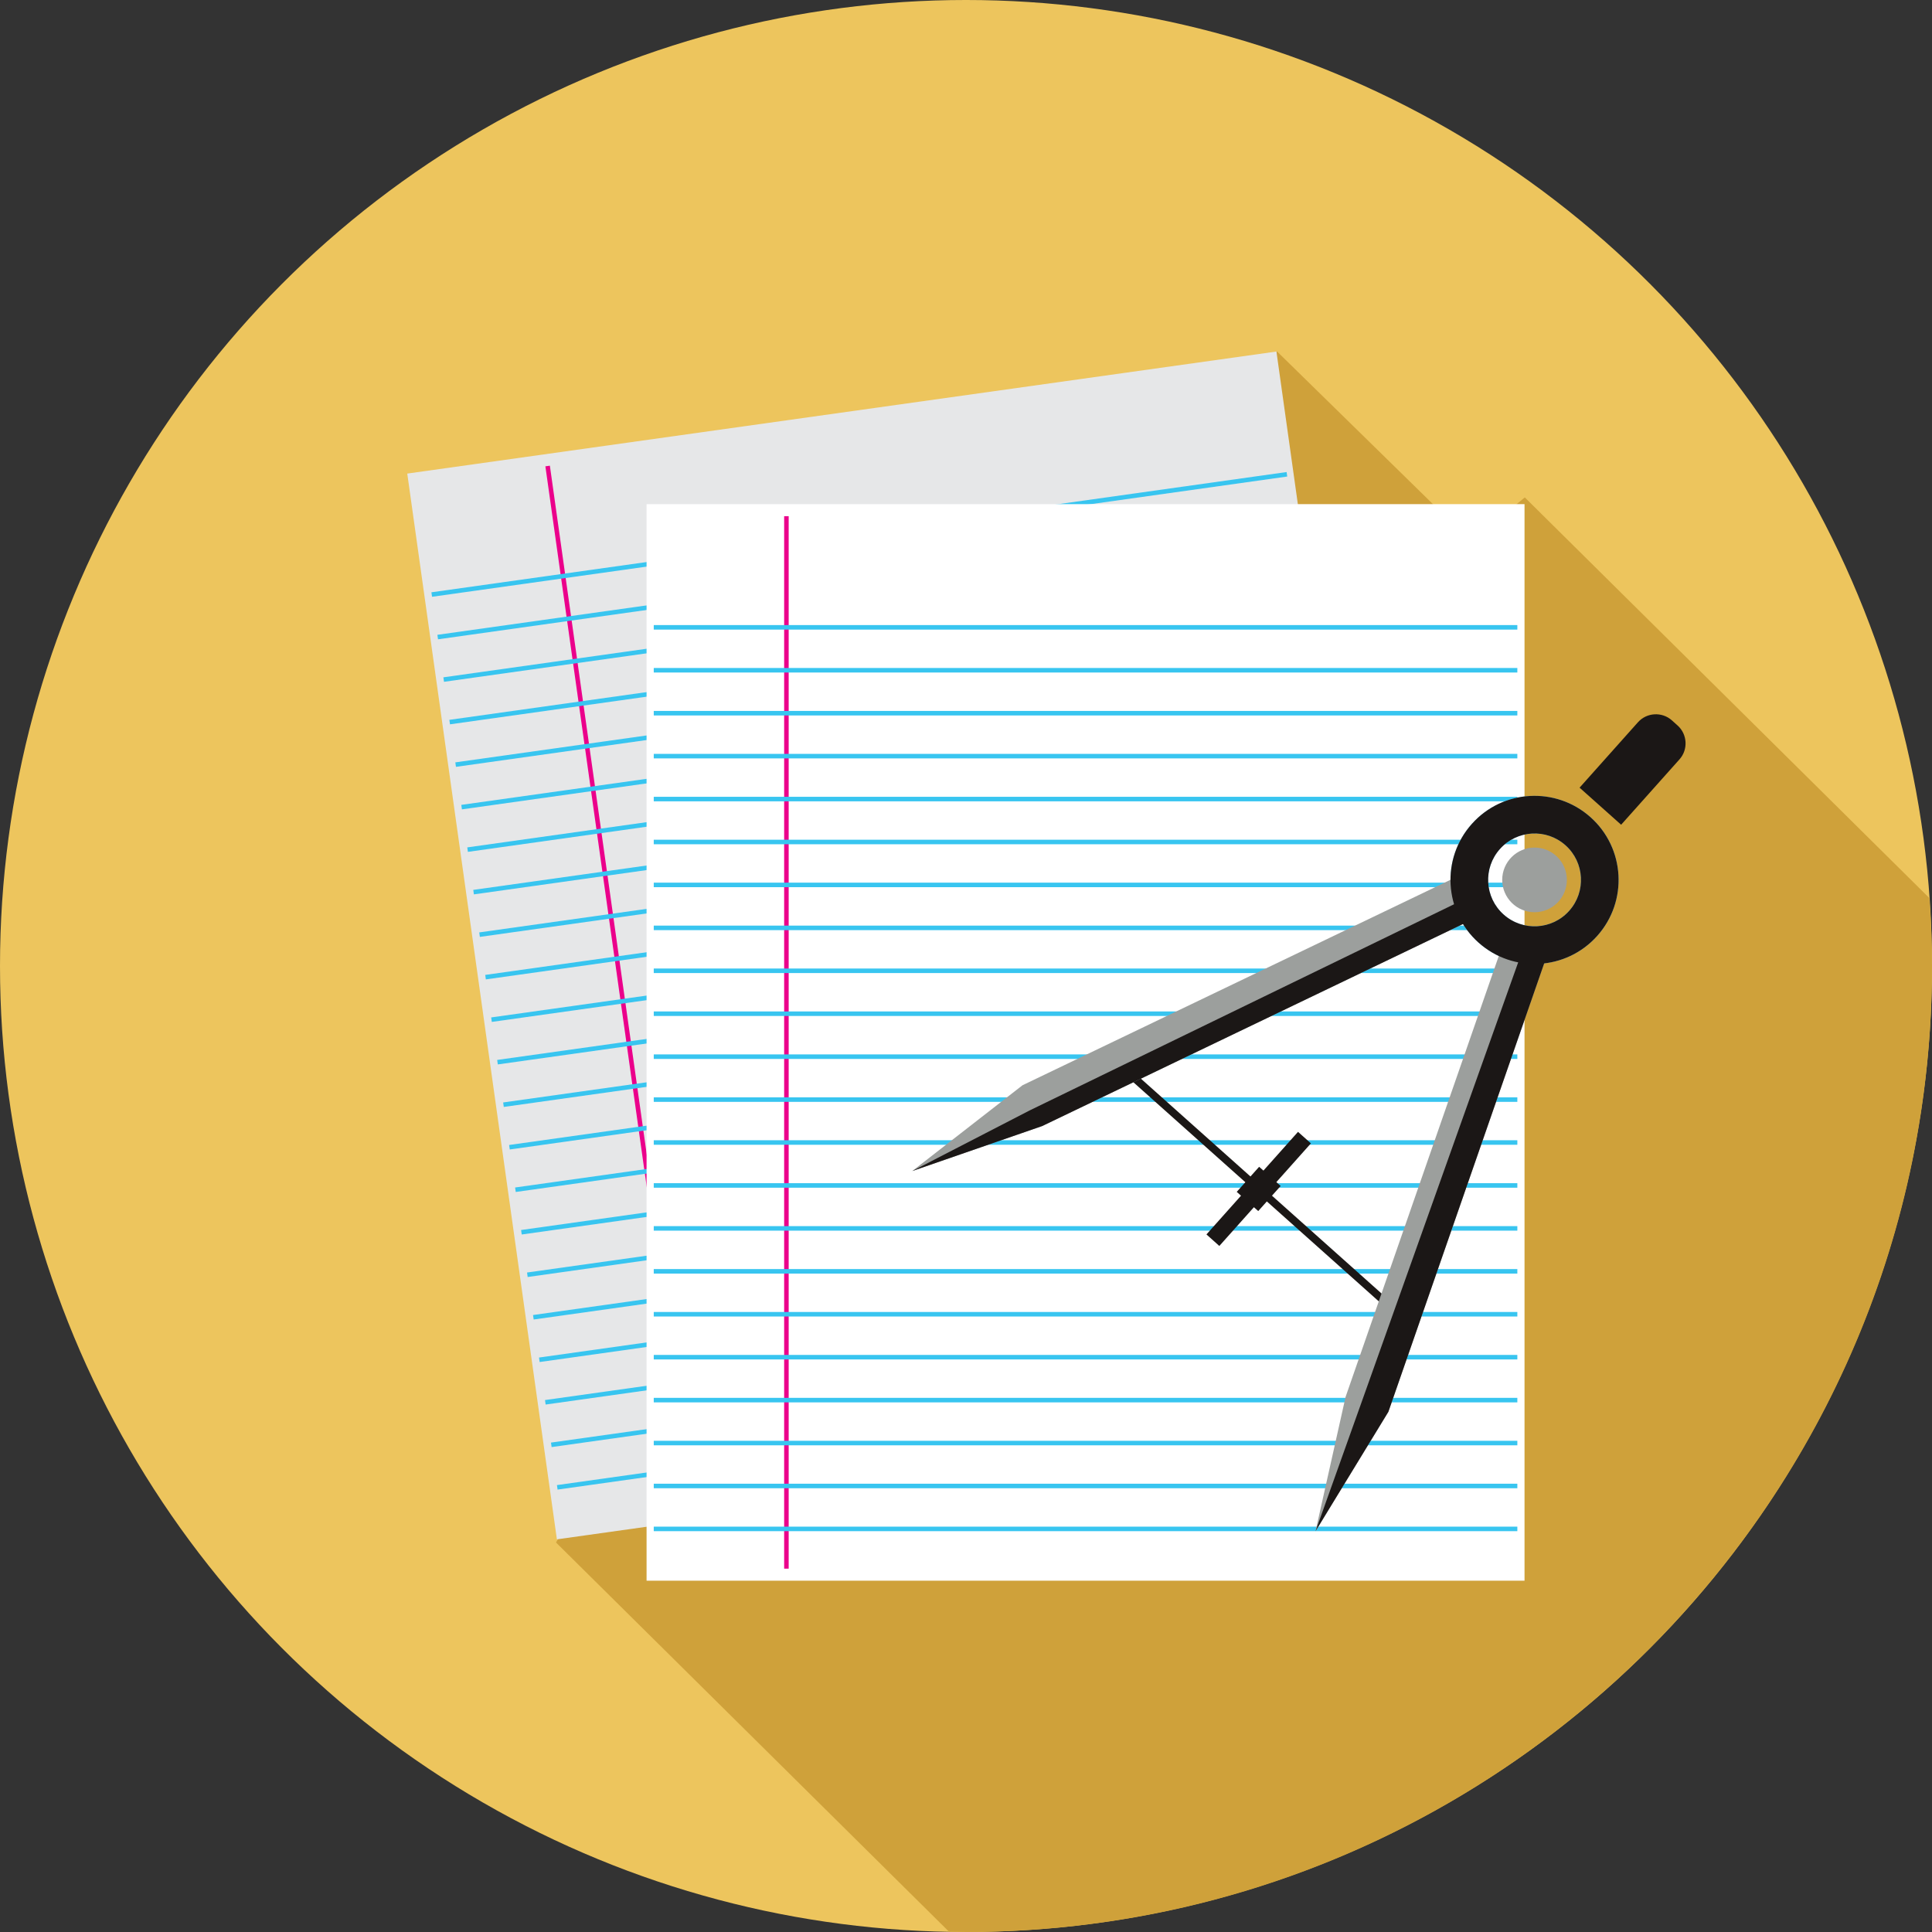 <?xml version="1.0" encoding="utf-8"?>
<!-- Generator: Adobe Illustrator 16.0.0, SVG Export Plug-In . SVG Version: 6.00 Build 0)  -->
<!DOCTYPE svg PUBLIC "-//W3C//DTD SVG 1.1//EN" "http://www.w3.org/Graphics/SVG/1.1/DTD/svg11.dtd">
<svg version="1.1" id="Layer_1" xmlns="http://www.w3.org/2000/svg" xmlns:xlink="http://www.w3.org/1999/xlink" x="0px" y="0px"
	 width="128px" height="128px" viewBox="0 0 128 128" enable-background="new 0 0 128 128" xml:space="preserve">
<rect x="0" y="0" width="128" height="128" fill="#333333" stroke="none"/>
<g>
	<g>
		<circle fill="#EDC55D" cx="64" cy="64" r="64"/>
		<path fill="#CFA13A" d="M101.022,32.955l-1.56,1.284h-3.669L84.596,23.274L38.152,99.923l-1.315,2.271l26.029,25.777
			C63.245,127.978,63.62,128,64,128c35.346,0,64-28.653,64-64c0-1.515-0.071-3.013-0.175-4.502L101.022,32.955z"/>
		<g>
			
				<rect x="31.679" y="26.978" transform="matrix(0.99 -0.139 0.139 0.99 -8.13 9.071)" fill="#E6E7E8" width="58.166" height="71.323"/>
			
				<line fill="none" stroke="#EB008B" stroke-width="0.3" stroke-miterlimit="10" x1="45.992" y1="99.923" x2="36.282" y2="30.874"/>
			<line fill="none" stroke="#38C5F0" stroke-width="0.3" stroke-miterlimit="10" x1="28.603" y1="39.39" x2="85.262" y2="31.423"/>
			
				<line fill="none" stroke="#38C5F0" stroke-width="0.3" stroke-miterlimit="10" x1="28.999" y1="42.207" x2="85.658" y2="34.239"/>
			
				<line fill="none" stroke="#38C5F0" stroke-width="0.3" stroke-miterlimit="10" x1="29.396" y1="45.023" x2="86.055" y2="37.056"/>
			<line fill="none" stroke="#38C5F0" stroke-width="0.3" stroke-miterlimit="10" x1="29.792" y1="47.84" x2="86.45" y2="39.872"/>
			
				<line fill="none" stroke="#38C5F0" stroke-width="0.3" stroke-miterlimit="10" x1="30.187" y1="50.657" x2="86.847" y2="42.688"/>
			
				<line fill="none" stroke="#38C5F0" stroke-width="0.3" stroke-miterlimit="10" x1="30.583" y1="53.474" x2="87.243" y2="45.505"/>
			<line fill="none" stroke="#38C5F0" stroke-width="0.3" stroke-miterlimit="10" x1="30.979" y1="56.29" x2="87.638" y2="48.321"/>
			
				<line fill="none" stroke="#38C5F0" stroke-width="0.3" stroke-miterlimit="10" x1="31.376" y1="59.106" x2="88.034" y2="51.138"/>
			
				<line fill="none" stroke="#38C5F0" stroke-width="0.3" stroke-miterlimit="10" x1="31.772" y1="61.923" x2="88.431" y2="53.955"/>
			
				<line fill="none" stroke="#38C5F0" stroke-width="0.3" stroke-miterlimit="10" x1="32.168" y1="64.739" x2="88.827" y2="56.772"/>
			
				<line fill="none" stroke="#38C5F0" stroke-width="0.3" stroke-miterlimit="10" x1="32.563" y1="67.556" x2="89.224" y2="59.589"/>
			<line fill="none" stroke="#38C5F0" stroke-width="0.3" stroke-miterlimit="10" x1="32.96" y1="70.372" x2="89.618" y2="62.405"/>
			
				<line fill="none" stroke="#38C5F0" stroke-width="0.3" stroke-miterlimit="10" x1="33.356" y1="73.189" x2="90.015" y2="65.222"/>
			
				<line fill="none" stroke="#38C5F0" stroke-width="0.3" stroke-miterlimit="10" x1="33.752" y1="76.007" x2="90.411" y2="68.038"/>
			
				<line fill="none" stroke="#38C5F0" stroke-width="0.3" stroke-miterlimit="10" x1="34.148" y1="78.823" x2="90.808" y2="70.855"/>
			<line fill="none" stroke="#38C5F0" stroke-width="0.3" stroke-miterlimit="10" x1="34.545" y1="81.64" x2="91.204" y2="73.672"/>
			
				<line fill="none" stroke="#38C5F0" stroke-width="0.3" stroke-miterlimit="10" x1="34.939" y1="84.456" x2="91.599" y2="76.488"/>
			
				<line fill="none" stroke="#38C5F0" stroke-width="0.3" stroke-miterlimit="10" x1="35.336" y1="87.272" x2="91.995" y2="79.306"/>
			
				<line fill="none" stroke="#38C5F0" stroke-width="0.3" stroke-miterlimit="10" x1="35.732" y1="90.089" x2="92.392" y2="82.122"/>
			
				<line fill="none" stroke="#38C5F0" stroke-width="0.3" stroke-miterlimit="10" x1="36.129" y1="92.906" x2="92.788" y2="84.938"/>
			
				<line fill="none" stroke="#38C5F0" stroke-width="0.3" stroke-miterlimit="10" x1="36.525" y1="95.724" x2="93.185" y2="87.755"/>
			<line fill="none" stroke="#38C5F0" stroke-width="0.3" stroke-miterlimit="10" x1="36.92" y1="98.54" x2="93.581" y2="90.572"/>
			<rect x="42.837" y="33.401" fill="#FFFFFF" width="58.167" height="71.324"/>
			<line fill="none" stroke="#EB008B" stroke-width="0.3" stroke-miterlimit="10" x1="52.102" y1="103.927" x2="52.102" y2="34.2"/>
			
				<line fill="none" stroke="#38C5F0" stroke-width="0.3" stroke-miterlimit="10" x1="43.313" y1="41.563" x2="100.528" y2="41.563"/>
			
				<line fill="none" stroke="#38C5F0" stroke-width="0.3" stroke-miterlimit="10" x1="43.313" y1="44.406" x2="100.528" y2="44.406"/>
			
				<line fill="none" stroke="#38C5F0" stroke-width="0.3" stroke-miterlimit="10" x1="43.313" y1="47.251" x2="100.528" y2="47.251"/>
			
				<line fill="none" stroke="#38C5F0" stroke-width="0.3" stroke-miterlimit="10" x1="43.313" y1="50.096" x2="100.528" y2="50.096"/>
			<line fill="none" stroke="#38C5F0" stroke-width="0.3" stroke-miterlimit="10" x1="43.313" y1="52.94" x2="100.528" y2="52.94"/>
			
				<line fill="none" stroke="#38C5F0" stroke-width="0.3" stroke-miterlimit="10" x1="43.313" y1="55.784" x2="100.528" y2="55.784"/>
			
				<line fill="none" stroke="#38C5F0" stroke-width="0.3" stroke-miterlimit="10" x1="43.313" y1="58.628" x2="100.528" y2="58.628"/>
			
				<line fill="none" stroke="#38C5F0" stroke-width="0.3" stroke-miterlimit="10" x1="43.313" y1="61.474" x2="100.528" y2="61.474"/>
			
				<line fill="none" stroke="#38C5F0" stroke-width="0.3" stroke-miterlimit="10" x1="43.313" y1="64.317" x2="100.528" y2="64.317"/>
			
				<line fill="none" stroke="#38C5F0" stroke-width="0.3" stroke-miterlimit="10" x1="43.313" y1="67.161" x2="100.528" y2="67.161"/>
			
				<line fill="none" stroke="#38C5F0" stroke-width="0.3" stroke-miterlimit="10" x1="43.313" y1="70.007" x2="100.528" y2="70.007"/>
			
				<line fill="none" stroke="#38C5F0" stroke-width="0.3" stroke-miterlimit="10" x1="43.313" y1="72.851" x2="100.528" y2="72.851"/>
			
				<line fill="none" stroke="#38C5F0" stroke-width="0.3" stroke-miterlimit="10" x1="43.313" y1="75.694" x2="100.528" y2="75.694"/>
			
				<line fill="none" stroke="#38C5F0" stroke-width="0.3" stroke-miterlimit="10" x1="43.313" y1="78.539" x2="100.528" y2="78.539"/>
			
				<line fill="none" stroke="#38C5F0" stroke-width="0.3" stroke-miterlimit="10" x1="43.313" y1="81.384" x2="100.528" y2="81.384"/>
			
				<line fill="none" stroke="#38C5F0" stroke-width="0.3" stroke-miterlimit="10" x1="43.313" y1="84.229" x2="100.528" y2="84.229"/>
			
				<line fill="none" stroke="#38C5F0" stroke-width="0.3" stroke-miterlimit="10" x1="43.313" y1="87.072" x2="100.528" y2="87.072"/>
			
				<line fill="none" stroke="#38C5F0" stroke-width="0.3" stroke-miterlimit="10" x1="43.313" y1="89.917" x2="100.528" y2="89.917"/>
			
				<line fill="none" stroke="#38C5F0" stroke-width="0.3" stroke-miterlimit="10" x1="43.313" y1="92.761" x2="100.528" y2="92.761"/>
			
				<line fill="none" stroke="#38C5F0" stroke-width="0.3" stroke-miterlimit="10" x1="43.313" y1="95.606" x2="100.528" y2="95.606"/>
			<line fill="none" stroke="#38C5F0" stroke-width="0.3" stroke-miterlimit="10" x1="43.313" y1="98.45" x2="100.528" y2="98.45"/>
			
				<line fill="none" stroke="#38C5F0" stroke-width="0.3" stroke-miterlimit="10" x1="43.313" y1="101.294" x2="100.528" y2="101.294"/>
		</g>
	</g>
	<g>
		<polygon fill="#1B1716" points="84.847,78.573 84.561,78.319 86.852,75.751 85.997,74.988 83.706,77.555 83.421,77.303 
			81.937,78.964 82.22,79.218 79.93,81.784 80.784,82.548 83.075,79.981 83.362,80.236 		"/>
		
			<rect x="71.668" y="78.513" transform="matrix(0.746 0.666 -0.666 0.746 73.64 -35.527)" fill="#1B1716" width="23.446" height="0.51"/>
		<path fill="#8DD7F7" d="M105.376,54.141c-2.293-2.047-5.815-1.851-7.863,0.446c-2.049,2.294-1.848,5.816,0.445,7.863
			c2.295,2.049,5.816,1.849,7.863-0.445C107.87,59.71,107.671,56.19,105.376,54.141z M99.619,60.59
			c-1.267-1.131-1.376-3.075-0.245-4.342s3.076-1.378,4.343-0.247s1.378,3.076,0.245,4.344
			C102.831,61.612,100.886,61.721,99.619,60.59z"/>
		<polygon fill="#9C9F9D" points="89.148,92.55 87.159,101.442 91.983,93.536 102.745,62.56 99.909,61.577 		"/>
		<polygon fill="#1B1716" points="90.324,92.573 87.159,101.442 91.983,93.536 102.745,62.56 101.106,62.291 		"/>
		<polygon fill="#9C9F9D" points="69.047,74.604 60.437,77.585 67.747,71.899 97.31,57.708 98.606,60.411 		"/>
		<polygon fill="#1B1716" points="69.047,74.604 60.437,77.585 68.221,73.567 97.848,59.173 98.606,60.411 		"/>
		<path fill="#1B1716" d="M105.376,54.141c-2.293-2.047-5.815-1.851-7.863,0.446c-2.049,2.294-1.848,5.816,0.445,7.863
			c2.295,2.049,5.816,1.849,7.863-0.445C107.87,59.71,107.671,56.19,105.376,54.141z M99.619,60.59
			c-1.267-1.131-1.376-3.075-0.245-4.342s3.076-1.378,4.343-0.247s1.378,3.076,0.245,4.344
			C102.831,61.612,100.886,61.721,99.619,60.59z"/>
		<circle fill="#9C9F9D" cx="101.667" cy="58.295" r="2.142"/>
		<path fill="#1B1716" d="M107.404,54.641l3.866-4.331c0.584-0.651,0.526-1.664-0.127-2.246l-0.379-0.34
			c-0.652-0.582-1.664-0.524-2.246,0.128l-3.867,4.333L107.404,54.641z"/>
	</g>
</g>
</svg>
